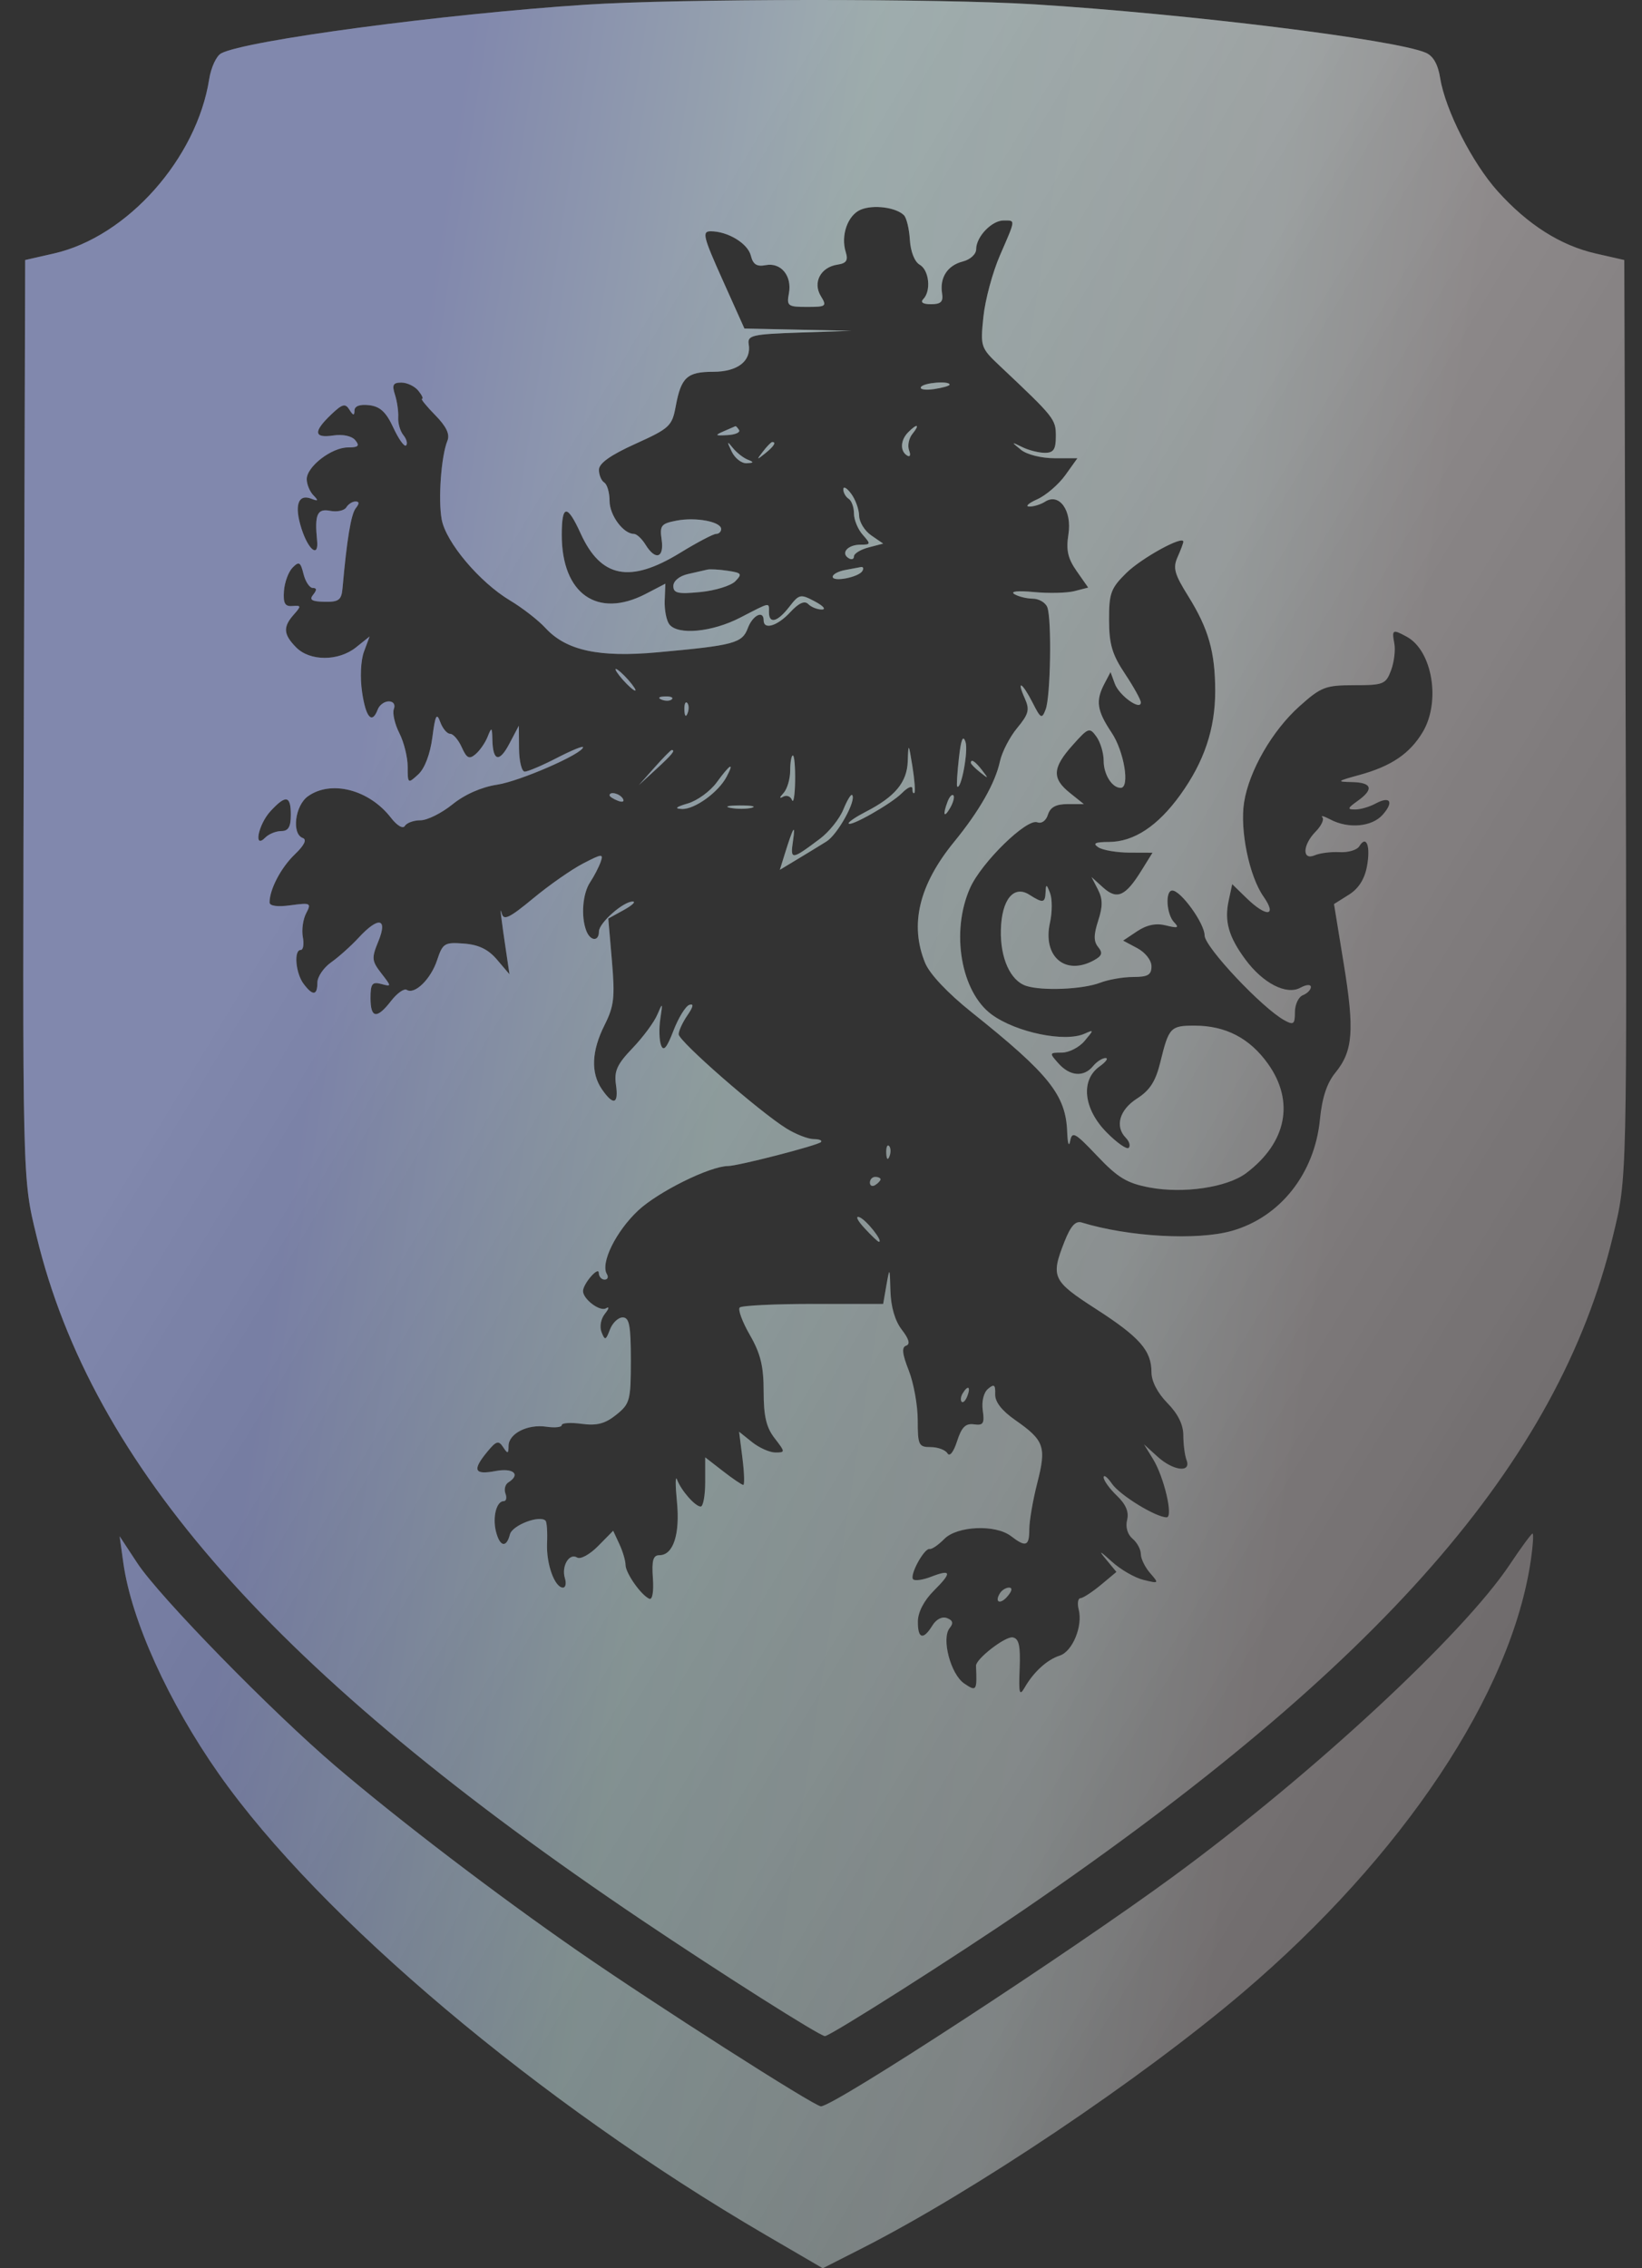 <svg width="42" height="58" viewBox="0 0 42 58" fill="none" xmlns="http://www.w3.org/2000/svg">
<rect x="0" y="0" width="42" height="58" fill="#333333" stroke="none"/>
<path fill-rule="evenodd" clip-rule="evenodd" d="M14.981 0.12C11.334 0.359 6.277 1.034 5.656 1.365C5.535 1.43 5.399 1.724 5.352 2.018C5.032 4.056 3.253 6.055 1.382 6.481L0.644 6.649L0.612 17.577C0.575 30.343 0.569 30.094 0.936 31.614C2.354 37.487 7.059 42.803 16.407 49.092C18.452 50.468 20.972 52.064 21.1 52.064C21.235 52.064 24.449 50.022 26.192 48.83C35.319 42.583 39.861 37.392 41.255 31.614C41.622 30.094 41.616 30.343 41.579 17.577L41.547 6.649L40.818 6.483C39.917 6.278 39.08 5.747 38.311 4.893C37.66 4.171 36.969 2.812 36.838 1.999C36.781 1.641 36.659 1.429 36.466 1.347C35.67 1.009 30.39 0.357 26.462 0.111C24.026 -0.041 17.361 -0.036 14.981 0.12ZM23.121 5.503C23.188 5.569 23.257 5.854 23.273 6.134C23.292 6.435 23.394 6.695 23.525 6.769C23.766 6.907 23.822 7.439 23.616 7.648C23.535 7.731 23.608 7.779 23.814 7.779C24.066 7.779 24.131 7.715 24.097 7.503C24.032 7.1 24.234 6.787 24.625 6.687C24.819 6.638 24.969 6.5 24.969 6.371C24.969 6.055 25.367 5.638 25.669 5.638C25.981 5.638 25.986 5.589 25.577 6.53C25.388 6.964 25.198 7.671 25.154 8.102C25.075 8.871 25.082 8.893 25.586 9.368C26.971 10.673 27.007 10.719 27.007 11.151C27.007 11.492 26.95 11.579 26.726 11.579C26.572 11.579 26.312 11.514 26.149 11.433C25.862 11.293 25.861 11.295 26.116 11.502C26.263 11.623 26.639 11.717 26.969 11.717H27.559L27.249 12.15C27.078 12.388 26.756 12.666 26.531 12.767C26.307 12.867 26.215 12.951 26.328 12.953C26.44 12.955 26.622 12.899 26.732 12.828C27.094 12.595 27.424 13.057 27.329 13.662C27.265 14.069 27.313 14.28 27.541 14.605L27.835 15.025L27.482 15.115C27.287 15.165 26.821 15.175 26.445 15.139C26.045 15.1 25.836 15.12 25.942 15.189C26.042 15.253 26.255 15.306 26.415 15.308C26.575 15.309 26.743 15.408 26.789 15.528C26.905 15.837 26.873 17.811 26.746 18.141C26.65 18.393 26.62 18.378 26.413 17.969C26.148 17.448 25.99 17.36 26.213 17.858C26.342 18.147 26.314 18.257 26.018 18.615C25.827 18.845 25.629 19.23 25.577 19.469C25.457 20.023 25.05 20.738 24.404 21.528C23.506 22.627 23.262 23.646 23.664 24.624C23.78 24.906 24.241 25.395 24.853 25.884C26.841 27.471 27.264 28.002 27.297 28.948C27.308 29.236 27.341 29.341 27.372 29.18C27.423 28.917 27.495 28.957 28.067 29.56C28.595 30.117 28.827 30.256 29.406 30.365C30.275 30.528 31.391 30.362 31.876 29.997C32.91 29.219 33.12 28.166 32.434 27.203C31.966 26.546 31.35 26.226 30.553 26.226C29.939 26.226 29.896 26.272 29.679 27.163C29.56 27.649 29.413 27.879 29.085 28.089C28.632 28.378 28.511 28.805 28.799 29.097C28.887 29.187 28.92 29.301 28.871 29.351C28.822 29.4 28.567 29.221 28.302 28.952C27.713 28.353 27.635 27.618 28.125 27.27C28.291 27.151 28.359 27.055 28.277 27.055C28.195 27.055 28.051 27.148 27.958 27.262C27.724 27.549 27.367 27.521 27.075 27.193C26.835 26.924 26.838 26.916 27.16 26.916C27.341 26.916 27.603 26.783 27.741 26.619C27.985 26.329 27.985 26.324 27.737 26.434C27.237 26.656 26 26.401 25.373 25.947C24.578 25.371 24.312 23.823 24.815 22.702C25.109 22.048 26.264 20.921 26.533 21.026C26.642 21.068 26.757 20.986 26.805 20.83C26.865 20.64 27.012 20.561 27.306 20.561H27.723L27.365 20.274C26.902 19.904 26.918 19.632 27.438 19.052C27.838 18.603 27.869 18.592 28.045 18.836C28.147 18.977 28.23 19.256 28.23 19.454C28.23 19.804 28.445 20.146 28.665 20.146C28.907 20.146 28.754 19.213 28.434 18.735C28.056 18.17 28.02 17.92 28.25 17.482L28.406 17.185L28.515 17.482C28.624 17.784 29.181 18.184 29.181 17.961C29.181 17.894 28.999 17.565 28.776 17.23C28.448 16.738 28.37 16.476 28.368 15.855C28.366 15.169 28.413 15.042 28.808 14.653C29.198 14.269 30.268 13.681 30.268 13.851C30.268 13.886 30.202 14.063 30.121 14.244C29.997 14.522 30.039 14.677 30.395 15.247C30.913 16.079 31.082 16.673 31.083 17.669C31.084 18.636 30.802 19.476 30.191 20.324C29.616 21.122 29.005 21.526 28.366 21.529C28.009 21.531 27.941 21.565 28.094 21.666C28.206 21.739 28.564 21.801 28.889 21.802L29.48 21.804L29.201 22.253C28.789 22.919 28.573 23.016 28.218 22.696L27.919 22.426L28.083 22.744C28.208 22.987 28.21 23.174 28.09 23.543C27.972 23.907 27.972 24.073 28.091 24.218C28.214 24.369 28.189 24.442 27.976 24.558C27.245 24.956 26.666 24.458 26.856 23.597C26.916 23.33 26.917 22.988 26.859 22.837C26.77 22.604 26.753 22.599 26.745 22.806C26.733 23.093 26.681 23.102 26.328 22.878C25.928 22.623 25.619 23.006 25.601 23.779C25.583 24.5 25.844 25.077 26.247 25.209C26.659 25.343 27.699 25.299 28.14 25.129C28.349 25.048 28.73 24.982 28.986 24.982C29.36 24.982 29.453 24.928 29.453 24.71C29.453 24.556 29.296 24.355 29.09 24.245L28.728 24.052L29.089 23.811C29.336 23.647 29.571 23.6 29.826 23.664C30.128 23.74 30.168 23.724 30.031 23.582C29.835 23.38 29.8 22.771 29.985 22.771C30.205 22.771 30.812 23.613 30.812 23.919C30.812 24.213 32.288 25.781 32.855 26.09C33.088 26.217 33.122 26.19 33.122 25.881C33.122 25.686 33.214 25.49 33.326 25.447C33.438 25.403 33.53 25.309 33.53 25.239C33.53 25.166 33.412 25.174 33.259 25.258C32.903 25.451 32.303 25.142 31.854 24.533C31.426 23.953 31.314 23.557 31.427 23.032L31.518 22.608L31.886 22.966C32.395 23.461 32.675 23.435 32.318 22.925C31.953 22.405 31.711 21.226 31.822 20.517C31.949 19.711 32.542 18.682 33.239 18.059C33.792 17.564 33.904 17.521 34.639 17.521C35.386 17.521 35.448 17.496 35.581 17.141C35.659 16.932 35.697 16.621 35.664 16.45C35.598 16.097 35.621 16.084 35.983 16.281C36.64 16.639 36.857 17.942 36.39 18.722C36.059 19.273 35.586 19.593 34.773 19.816C34.192 19.975 34.177 19.99 34.583 19.998C35.098 20.009 35.148 20.181 34.723 20.483C34.464 20.668 34.456 20.699 34.664 20.699C34.797 20.699 35.03 20.631 35.181 20.549C35.56 20.343 35.663 20.502 35.365 20.836C35.091 21.144 34.489 21.198 34.031 20.956C33.867 20.87 33.775 20.844 33.824 20.899C33.874 20.953 33.798 21.117 33.654 21.263C33.316 21.606 33.301 22.012 33.632 21.869C33.763 21.813 34.048 21.777 34.267 21.79C34.485 21.802 34.711 21.734 34.769 21.639C34.95 21.342 35.061 21.631 34.966 22.15C34.904 22.483 34.75 22.724 34.498 22.881L34.122 23.117L34.37 24.637C34.65 26.348 34.609 26.877 34.156 27.431C33.94 27.695 33.817 28.068 33.762 28.628C33.625 30.013 32.744 31.125 31.508 31.474C30.62 31.725 28.864 31.627 27.669 31.26C27.509 31.211 27.386 31.349 27.227 31.751C26.872 32.653 26.919 32.753 28.025 33.466C29.153 34.192 29.453 34.533 29.453 35.089C29.453 35.319 29.609 35.621 29.861 35.877C30.132 36.153 30.268 36.429 30.268 36.705C30.268 36.932 30.305 37.217 30.351 37.337C30.476 37.669 30.007 37.611 29.605 37.245L29.263 36.934L29.491 37.305C29.776 37.767 30.017 38.799 29.841 38.799C29.566 38.799 28.644 38.233 28.443 37.941C28.326 37.772 28.23 37.698 28.23 37.777C28.23 37.857 28.382 38.067 28.567 38.244C28.799 38.466 28.881 38.66 28.83 38.866C28.785 39.047 28.84 39.236 28.969 39.345C29.086 39.443 29.181 39.62 29.181 39.738C29.181 39.856 29.288 40.075 29.419 40.225C29.651 40.492 29.647 40.496 29.249 40.399C29.025 40.344 28.659 40.133 28.436 39.929C28.124 39.645 28.091 39.633 28.294 39.877L28.557 40.195L28.156 40.529C27.935 40.712 27.701 40.864 27.637 40.867C27.572 40.87 27.552 41.001 27.592 41.158C27.701 41.58 27.433 42.229 27.108 42.334C26.782 42.439 26.439 42.752 26.209 43.152C26.076 43.383 26.055 43.305 26.081 42.669C26.104 42.083 26.064 41.9 25.905 41.869C25.718 41.833 24.958 42.421 24.965 42.596C24.994 43.236 24.977 43.261 24.666 43.05C24.316 42.814 24.074 41.896 24.291 41.63C24.392 41.506 24.373 41.434 24.224 41.376C24.099 41.327 23.947 41.404 23.848 41.567C23.614 41.947 23.473 41.906 23.478 41.459C23.48 41.224 23.635 40.926 23.885 40.676C24.356 40.207 24.338 40.117 23.814 40.319C23.606 40.4 23.4 40.429 23.357 40.384C23.257 40.283 23.641 39.579 23.78 39.608C23.836 39.619 24.004 39.504 24.153 39.352C24.483 39.017 25.465 38.975 25.86 39.279C26.24 39.571 26.328 39.539 26.328 39.105C26.328 38.893 26.42 38.359 26.532 37.92C26.77 36.994 26.712 36.831 25.969 36.312C25.622 36.07 25.448 35.846 25.455 35.649C25.463 35.407 25.429 35.382 25.273 35.513C25.16 35.608 25.105 35.835 25.138 36.067C25.186 36.4 25.151 36.454 24.913 36.421C24.699 36.391 24.596 36.493 24.481 36.851C24.391 37.132 24.291 37.257 24.234 37.162C24.181 37.075 23.988 37.003 23.805 37.003C23.498 37.003 23.474 36.952 23.474 36.315C23.474 35.937 23.371 35.365 23.245 35.045C23.077 34.618 23.059 34.449 23.178 34.409C23.287 34.372 23.252 34.241 23.067 34.002C22.893 33.777 22.788 33.419 22.776 33.012C22.759 32.401 22.755 32.395 22.674 32.858L22.59 33.342H20.802C19.818 33.342 18.972 33.383 18.921 33.434C18.871 33.485 18.988 33.802 19.181 34.137C19.454 34.611 19.533 34.934 19.533 35.58C19.533 36.214 19.6 36.5 19.815 36.777C20.088 37.131 20.089 37.141 19.833 37.141C19.688 37.141 19.42 37.022 19.237 36.876L18.905 36.61L18.991 37.29C19.038 37.664 19.047 37.97 19.012 37.97C18.976 37.97 18.743 37.812 18.493 37.618L18.038 37.265V37.894C18.038 38.24 17.986 38.523 17.923 38.523C17.782 38.523 17.422 38.113 17.317 37.832C17.274 37.718 17.273 37.973 17.315 38.398C17.397 39.23 17.222 39.767 16.868 39.767C16.706 39.767 16.668 39.899 16.7 40.354C16.725 40.701 16.687 40.917 16.608 40.881C16.394 40.785 16 40.223 16 40.014C16 39.908 15.929 39.669 15.842 39.482L15.684 39.142L15.3 39.532C15.089 39.747 14.847 39.88 14.763 39.827C14.562 39.701 14.355 40.047 14.449 40.354C14.49 40.487 14.468 40.596 14.401 40.596C14.188 40.596 13.97 39.992 13.993 39.46C14.005 39.177 13.988 38.919 13.954 38.885C13.803 38.733 13.105 39 13.044 39.233C12.953 39.591 12.784 39.554 12.685 39.156C12.595 38.79 12.7 38.385 12.884 38.385C12.949 38.385 12.969 38.298 12.929 38.192C12.889 38.085 12.921 37.957 13.001 37.907C13.329 37.701 13.132 37.528 12.67 37.616C12.128 37.719 12.075 37.593 12.464 37.122C12.693 36.844 12.753 36.826 12.869 37.003C12.987 37.182 13.006 37.178 13.008 36.973C13.011 36.656 13.495 36.41 13.977 36.482C14.193 36.514 14.369 36.495 14.369 36.44C14.369 36.384 14.598 36.37 14.879 36.408C15.266 36.46 15.478 36.405 15.762 36.177C16.113 35.895 16.136 35.812 16.136 34.782C16.136 33.891 16.097 33.687 15.927 33.687C15.813 33.687 15.666 33.827 15.601 33.998C15.496 34.276 15.473 34.283 15.387 34.065C15.331 33.925 15.368 33.723 15.475 33.59C15.579 33.46 15.59 33.4 15.501 33.454C15.348 33.548 14.913 33.221 14.913 33.013C14.913 32.829 15.311 32.368 15.316 32.547C15.318 32.642 15.385 32.72 15.464 32.72C15.543 32.72 15.569 32.656 15.523 32.579C15.353 32.3 15.753 31.488 16.323 30.953C16.835 30.474 18.154 29.821 18.621 29.816C18.88 29.814 20.913 29.29 20.997 29.204C21.039 29.162 20.956 29.127 20.813 29.127C20.669 29.126 20.357 29.005 20.118 28.857C19.423 28.426 17.359 26.623 17.359 26.447C17.359 26.359 17.46 26.141 17.583 25.962C17.735 25.741 17.751 25.655 17.632 25.695C17.536 25.728 17.353 26.025 17.226 26.355C17.057 26.795 16.972 26.895 16.909 26.727C16.861 26.602 16.853 26.298 16.89 26.051C16.954 25.63 16.95 25.624 16.811 25.949C16.731 26.139 16.446 26.523 16.179 26.802C15.784 27.214 15.705 27.388 15.755 27.734C15.828 28.236 15.691 28.281 15.396 27.853C15.107 27.434 15.13 26.875 15.465 26.209C15.707 25.725 15.732 25.506 15.652 24.569L15.559 23.488L15.949 23.273C16.164 23.155 16.271 23.056 16.188 23.053C15.95 23.044 15.32 23.599 15.32 23.818C15.32 24.083 15.098 24.069 14.995 23.796C14.856 23.429 14.903 22.847 15.094 22.56C15.194 22.41 15.314 22.178 15.362 22.045C15.441 21.824 15.402 21.827 14.914 22.08C14.62 22.232 14.044 22.634 13.636 22.973C13.024 23.479 12.881 23.547 12.833 23.353C12.775 23.12 12.818 23.482 12.96 24.429L13.032 24.913L12.715 24.541C12.491 24.276 12.244 24.156 11.867 24.128C11.371 24.09 11.324 24.118 11.181 24.55C11.02 25.037 10.608 25.44 10.403 25.311C10.336 25.27 10.157 25.396 10.005 25.592C9.639 26.065 9.477 26.043 9.477 25.518C9.477 25.156 9.52 25.099 9.749 25.16C10.019 25.232 10.019 25.231 9.752 24.886C9.508 24.57 9.501 24.5 9.678 24.07C9.924 23.471 9.681 23.428 9.171 23.98C8.978 24.189 8.662 24.472 8.469 24.608C8.276 24.745 8.118 24.978 8.118 25.127C8.118 25.461 7.999 25.47 7.764 25.155C7.561 24.883 7.511 24.291 7.691 24.291C7.756 24.291 7.781 24.143 7.746 23.961C7.712 23.78 7.75 23.506 7.831 23.353C7.969 23.091 7.945 23.079 7.436 23.148C7.098 23.195 6.895 23.167 6.895 23.075C6.895 22.742 7.187 22.186 7.539 21.848C7.785 21.613 7.855 21.468 7.744 21.428C7.455 21.323 7.545 20.597 7.877 20.361C8.469 19.939 9.442 20.19 9.998 20.908C10.157 21.114 10.307 21.201 10.357 21.118C10.405 21.039 10.585 20.975 10.757 20.975C10.929 20.975 11.297 20.792 11.575 20.567C11.888 20.314 12.32 20.124 12.714 20.065C13.292 19.979 14.913 19.272 14.913 19.105C14.913 19.067 14.609 19.192 14.238 19.384C13.867 19.575 13.5 19.731 13.422 19.731C13.345 19.731 13.279 19.467 13.276 19.144L13.271 18.557L13.032 19.011C12.772 19.507 12.607 19.471 12.594 18.914C12.586 18.589 12.575 18.582 12.473 18.838C12.412 18.993 12.272 19.194 12.163 19.286C12.002 19.422 11.937 19.39 11.811 19.108C11.726 18.919 11.593 18.764 11.514 18.764C11.435 18.764 11.321 18.628 11.26 18.461C11.17 18.213 11.133 18.286 11.059 18.856C11.002 19.286 10.864 19.65 10.698 19.802C10.434 20.045 10.428 20.041 10.428 19.608C10.428 19.364 10.332 18.976 10.214 18.745C10.097 18.514 10.034 18.237 10.074 18.13C10.117 18.016 10.064 17.935 9.944 17.935C9.832 17.935 9.705 18.028 9.662 18.142C9.516 18.528 9.358 18.353 9.262 17.7C9.206 17.324 9.227 16.888 9.31 16.663L9.454 16.275L9.107 16.553C8.658 16.912 7.927 16.912 7.574 16.553C7.247 16.221 7.234 16.031 7.515 15.715C7.709 15.496 7.706 15.478 7.481 15.496C7.289 15.513 7.241 15.428 7.263 15.113C7.279 14.89 7.378 14.621 7.484 14.514C7.648 14.347 7.687 14.369 7.763 14.676C7.812 14.873 7.919 15.034 8.001 15.034C8.105 15.034 8.108 15.086 8.011 15.206C7.904 15.338 7.973 15.381 8.3 15.388C8.665 15.395 8.734 15.343 8.761 15.043C8.872 13.79 8.979 13.146 9.1 12.995C9.195 12.877 9.193 12.823 9.094 12.823C9.014 12.823 8.908 12.891 8.858 12.974C8.807 13.057 8.62 13.097 8.442 13.062C8.113 12.998 8.044 13.156 8.111 13.825C8.155 14.27 7.892 14.072 7.715 13.528C7.521 12.931 7.62 12.62 7.962 12.752C8.142 12.822 8.152 12.805 8.016 12.665C7.923 12.569 7.846 12.384 7.846 12.252C7.846 11.931 8.482 11.441 8.9 11.441C9.166 11.441 9.206 11.402 9.088 11.257C9 11.149 8.771 11.099 8.528 11.135C8.027 11.21 8.007 11.043 8.465 10.605C8.757 10.326 8.832 10.306 8.938 10.477C9.033 10.629 9.066 10.634 9.067 10.499C9.068 10.383 9.203 10.333 9.443 10.361C9.724 10.394 9.877 10.537 10.062 10.938C10.198 11.231 10.344 11.434 10.387 11.39C10.431 11.346 10.4 11.227 10.318 11.127C10.236 11.027 10.177 10.823 10.186 10.675C10.195 10.526 10.158 10.265 10.103 10.094C10.022 9.843 10.053 9.783 10.266 9.783C10.412 9.783 10.607 9.876 10.7 9.99C10.793 10.104 10.836 10.197 10.795 10.197C10.754 10.197 10.906 10.385 11.132 10.615C11.418 10.906 11.513 11.105 11.444 11.271C11.285 11.661 11.204 12.772 11.298 13.283C11.406 13.867 12.267 14.888 13.044 15.353C13.362 15.543 13.771 15.861 13.953 16.059C14.483 16.635 15.321 16.817 16.82 16.68C18.775 16.503 18.984 16.447 19.128 16.062C19.252 15.73 19.533 15.592 19.533 15.863C19.533 16.115 19.889 16.006 20.214 15.653C20.431 15.419 20.58 15.352 20.673 15.446C20.748 15.523 20.905 15.586 21.021 15.585C21.137 15.585 21.057 15.492 20.843 15.379C20.475 15.183 20.441 15.191 20.188 15.518C19.887 15.906 19.669 15.964 19.669 15.655C19.669 15.396 19.723 15.386 18.932 15.794C18.215 16.164 17.341 16.247 17.121 15.966C17.047 15.871 16.993 15.598 17.002 15.359L17.019 14.925L16.515 15.187C15.281 15.826 14.369 15.185 14.369 13.679C14.369 12.893 14.507 12.883 14.853 13.643C15.371 14.779 16.115 14.923 17.399 14.135C17.833 13.869 18.246 13.652 18.317 13.652C18.388 13.652 18.446 13.596 18.446 13.528C18.446 13.34 17.803 13.218 17.308 13.312C16.91 13.388 16.871 13.437 16.924 13.801C16.991 14.269 16.765 14.34 16.512 13.928C16.418 13.776 16.285 13.652 16.215 13.652C15.945 13.652 15.592 13.176 15.592 12.809C15.592 12.598 15.531 12.386 15.456 12.339C15.381 12.292 15.32 12.145 15.32 12.012C15.32 11.847 15.614 11.638 16.253 11.349C17.127 10.954 17.191 10.895 17.284 10.39C17.421 9.648 17.574 9.507 18.242 9.507C18.868 9.507 19.223 9.231 19.151 8.8C19.114 8.575 19.245 8.545 20.442 8.504L21.775 8.459L20.408 8.43L19.041 8.401L18.483 7.158C17.986 6.052 17.952 5.914 18.178 5.914C18.617 5.914 19.129 6.225 19.206 6.538C19.261 6.762 19.359 6.824 19.585 6.78C19.975 6.704 20.264 7.055 20.179 7.502C20.119 7.823 20.152 7.848 20.64 7.848C21.132 7.848 21.155 7.831 20.996 7.572C20.783 7.224 20.99 6.832 21.421 6.767C21.65 6.733 21.699 6.659 21.633 6.446C21.5 6.02 21.683 5.501 22.017 5.361C22.338 5.227 22.918 5.301 23.121 5.503ZM23.557 9.896C23.519 9.958 23.668 9.982 23.889 9.95C24.109 9.917 24.289 9.866 24.289 9.836C24.289 9.731 23.624 9.785 23.557 9.896ZM18.514 11.027C18.276 11.131 18.288 11.144 18.606 11.126C18.806 11.115 18.94 11.057 18.904 10.997C18.867 10.937 18.826 10.893 18.811 10.898C18.797 10.903 18.663 10.961 18.514 11.027ZM23.229 11.054C23.031 11.255 23.018 11.533 23.201 11.647C23.278 11.696 23.3 11.64 23.253 11.515C23.208 11.397 23.247 11.207 23.339 11.094C23.54 10.848 23.46 10.819 23.229 11.054ZM18.715 11.545C18.796 11.716 18.968 11.851 19.096 11.845C19.285 11.836 19.291 11.819 19.125 11.753C19.013 11.709 18.842 11.574 18.744 11.453C18.594 11.267 18.589 11.281 18.715 11.545ZM19.516 11.545C19.347 11.764 19.351 11.769 19.567 11.597C19.793 11.416 19.865 11.303 19.753 11.303C19.725 11.303 19.618 11.412 19.516 11.545ZM21.571 12.512C21.571 12.598 21.633 12.707 21.707 12.754C21.782 12.801 21.843 12.97 21.843 13.131C21.843 13.291 21.944 13.536 22.068 13.675C22.279 13.913 22.275 13.928 22.008 13.928C21.685 13.928 21.497 14.142 21.705 14.272C21.781 14.32 21.843 14.3 21.843 14.227C21.843 14.155 22.011 14.052 22.217 13.998L22.59 13.9L22.285 13.69C22.116 13.574 21.977 13.348 21.975 13.186C21.972 13.024 21.881 12.771 21.771 12.624C21.661 12.476 21.571 12.426 21.571 12.512ZM18.094 14.565C18.026 14.581 17.802 14.633 17.596 14.679C17.378 14.728 17.223 14.855 17.223 14.985C17.223 15.168 17.342 15.195 17.912 15.139C18.292 15.102 18.695 14.978 18.808 14.863C18.991 14.676 18.971 14.648 18.615 14.595C18.397 14.562 18.162 14.549 18.094 14.565ZM21.605 14.578C21.437 14.611 21.299 14.687 21.299 14.748C21.299 14.889 21.96 14.762 22.057 14.602C22.098 14.536 22.081 14.489 22.021 14.5C21.96 14.51 21.773 14.545 21.605 14.578ZM15.932 17.383C16.067 17.535 16.208 17.659 16.246 17.659C16.283 17.659 16.203 17.535 16.068 17.383C15.932 17.23 15.791 17.106 15.754 17.106C15.716 17.106 15.797 17.23 15.932 17.383ZM16.926 17.891C17.024 17.931 17.141 17.926 17.186 17.88C17.231 17.835 17.151 17.802 17.008 17.808C16.849 17.814 16.817 17.847 16.926 17.891ZM17.505 18.154C17.512 18.315 17.544 18.348 17.587 18.238C17.627 18.138 17.622 18.018 17.577 17.973C17.532 17.927 17.5 18.008 17.505 18.154ZM24.527 19.389C24.484 19.767 24.465 20.092 24.483 20.111C24.583 20.216 24.774 19.196 24.696 18.97C24.631 18.781 24.58 18.907 24.527 19.389ZM23.219 19.466C23.201 20.003 22.895 20.372 22.149 20.755C21.906 20.88 21.707 21.013 21.707 21.05C21.707 21.173 22.799 20.556 23.072 20.278C23.218 20.13 23.338 20.08 23.338 20.169C23.338 20.258 23.361 20.304 23.389 20.273C23.416 20.241 23.393 19.935 23.338 19.593C23.24 18.994 23.235 18.99 23.219 19.466ZM16.739 19.628L16.34 20.077L16.781 19.671C17.193 19.293 17.285 19.179 17.18 19.179C17.157 19.179 16.958 19.381 16.739 19.628ZM20.212 19.704C20.212 19.917 20.136 20.174 20.043 20.277C19.933 20.396 19.929 20.431 20.031 20.372C20.118 20.323 20.22 20.36 20.258 20.456C20.296 20.552 20.332 20.334 20.338 19.973C20.343 19.612 20.318 19.317 20.28 19.317C20.243 19.317 20.212 19.491 20.212 19.704ZM24.833 19.507C24.833 19.536 24.94 19.645 25.071 19.749C25.286 19.921 25.291 19.916 25.122 19.697C24.944 19.467 24.833 19.394 24.833 19.507ZM18.334 20.004C18.17 20.23 17.837 20.473 17.595 20.544C17.286 20.635 17.24 20.677 17.442 20.686C17.766 20.7 18.377 20.259 18.587 19.859C18.793 19.468 18.675 19.536 18.334 20.004ZM15.592 20.338C15.592 20.368 15.687 20.43 15.803 20.475C15.924 20.522 15.978 20.499 15.931 20.421C15.851 20.289 15.592 20.227 15.592 20.338ZM21.57 20.703C21.474 20.938 21.206 21.273 20.974 21.447C20.241 21.997 20.21 21.999 20.284 21.5C20.352 21.039 20.291 21.137 20.069 21.85L19.947 22.242L20.385 21.978C20.627 21.833 20.966 21.625 21.14 21.517C21.428 21.337 21.917 20.451 21.795 20.328C21.767 20.299 21.666 20.468 21.57 20.703ZM24.238 20.497C24.107 20.844 24.145 20.934 24.306 20.654C24.385 20.515 24.421 20.372 24.386 20.337C24.351 20.301 24.285 20.373 24.238 20.497ZM7.439 20.837C7.439 21.144 7.375 21.251 7.194 21.251C7.059 21.251 6.876 21.326 6.786 21.417C6.477 21.731 6.605 21.082 6.919 20.742C7.312 20.316 7.439 20.339 7.439 20.837ZM18.685 20.658C18.854 20.691 19.099 20.69 19.229 20.655C19.359 20.621 19.22 20.594 18.921 20.595C18.622 20.597 18.516 20.625 18.685 20.658ZM22.669 29.484C22.676 29.645 22.708 29.678 22.751 29.568C22.791 29.468 22.786 29.349 22.741 29.303C22.695 29.257 22.663 29.338 22.669 29.484ZM22.251 30.241C22.251 30.321 22.312 30.349 22.387 30.302C22.461 30.255 22.523 30.189 22.523 30.155C22.523 30.122 22.461 30.094 22.387 30.094C22.312 30.094 22.251 30.16 22.251 30.241ZM22.108 31.399C22.287 31.594 22.454 31.753 22.48 31.753C22.602 31.753 22.162 31.195 21.985 31.126C21.873 31.082 21.928 31.205 22.108 31.399ZM24.623 35.631C24.574 35.712 24.563 35.808 24.599 35.844C24.634 35.88 24.699 35.814 24.744 35.696C24.836 35.453 24.757 35.41 24.623 35.631ZM38.617 40.008C37.417 41.806 33.558 45.381 30.007 47.984C27.333 49.944 21.329 53.86 20.998 53.86C20.832 53.86 16.723 51.235 14.777 49.886C12.692 48.441 10.22 46.556 8.594 45.17C6.96 43.779 4.081 40.833 3.515 39.974L3.06 39.283L3.155 39.965C3.36 41.433 4.305 43.52 5.6 45.363C8.181 49.036 13.803 53.775 19.577 57.144L21.045 58L22.022 57.504C24.893 56.047 29.167 53.179 31.785 50.954C35.889 47.465 38.67 43.286 39.16 39.87C39.212 39.509 39.23 39.214 39.2 39.214C39.171 39.214 38.908 39.571 38.617 40.008ZM25.575 40.743C25.428 40.984 25.595 41.035 25.781 40.806C25.889 40.675 25.899 40.596 25.809 40.596C25.729 40.596 25.624 40.662 25.575 40.743Z" fill="url(#paint0_linear_271_4656)" fill-opacity="0.5"/>
<path fill-rule="evenodd" clip-rule="evenodd" d="M14.981 0.12C11.334 0.359 6.277 1.034 5.656 1.365C5.535 1.43 5.399 1.724 5.352 2.018C5.032 4.056 3.253 6.055 1.382 6.481L0.644 6.649L0.612 17.577C0.575 30.343 0.569 30.094 0.936 31.614C2.354 37.487 7.059 42.803 16.407 49.092C18.452 50.468 20.972 52.064 21.1 52.064C21.235 52.064 24.449 50.022 26.192 48.83C35.319 42.583 39.861 37.392 41.255 31.614C41.622 30.094 41.616 30.343 41.579 17.577L41.547 6.649L40.818 6.483C39.917 6.278 39.08 5.747 38.311 4.893C37.66 4.171 36.969 2.812 36.838 1.999C36.781 1.641 36.659 1.429 36.466 1.347C35.67 1.009 30.39 0.357 26.462 0.111C24.026 -0.041 17.361 -0.036 14.981 0.12ZM23.121 5.503C23.188 5.569 23.257 5.854 23.273 6.134C23.292 6.435 23.394 6.695 23.525 6.769C23.766 6.907 23.822 7.439 23.616 7.648C23.535 7.731 23.608 7.779 23.814 7.779C24.066 7.779 24.131 7.715 24.097 7.503C24.032 7.1 24.234 6.787 24.625 6.687C24.819 6.638 24.969 6.5 24.969 6.371C24.969 6.055 25.367 5.638 25.669 5.638C25.981 5.638 25.986 5.589 25.577 6.53C25.388 6.964 25.198 7.671 25.154 8.102C25.075 8.871 25.082 8.893 25.586 9.368C26.971 10.673 27.007 10.719 27.007 11.151C27.007 11.492 26.95 11.579 26.726 11.579C26.572 11.579 26.312 11.514 26.149 11.433C25.862 11.293 25.861 11.295 26.116 11.502C26.263 11.623 26.639 11.717 26.969 11.717H27.559L27.249 12.15C27.078 12.388 26.756 12.666 26.531 12.767C26.307 12.867 26.215 12.951 26.328 12.953C26.44 12.955 26.622 12.899 26.732 12.828C27.094 12.595 27.424 13.057 27.329 13.662C27.265 14.069 27.313 14.28 27.541 14.605L27.835 15.025L27.482 15.115C27.287 15.165 26.821 15.175 26.445 15.139C26.045 15.1 25.836 15.12 25.942 15.189C26.042 15.253 26.255 15.306 26.415 15.308C26.575 15.309 26.743 15.408 26.789 15.528C26.905 15.837 26.873 17.811 26.746 18.141C26.65 18.393 26.62 18.378 26.413 17.969C26.148 17.448 25.99 17.36 26.213 17.858C26.342 18.147 26.314 18.257 26.018 18.615C25.827 18.845 25.629 19.23 25.577 19.469C25.457 20.023 25.05 20.738 24.404 21.528C23.506 22.627 23.262 23.646 23.664 24.624C23.78 24.906 24.241 25.395 24.853 25.884C26.841 27.471 27.264 28.002 27.297 28.948C27.308 29.236 27.341 29.341 27.372 29.18C27.423 28.917 27.495 28.957 28.067 29.56C28.595 30.117 28.827 30.256 29.406 30.365C30.275 30.528 31.391 30.362 31.876 29.997C32.91 29.219 33.12 28.166 32.434 27.203C31.966 26.546 31.35 26.226 30.553 26.226C29.939 26.226 29.896 26.272 29.679 27.163C29.56 27.649 29.413 27.879 29.085 28.089C28.632 28.378 28.511 28.805 28.799 29.097C28.887 29.187 28.92 29.301 28.871 29.351C28.822 29.4 28.567 29.221 28.302 28.952C27.713 28.353 27.635 27.618 28.125 27.27C28.291 27.151 28.359 27.055 28.277 27.055C28.195 27.055 28.051 27.148 27.958 27.262C27.724 27.549 27.367 27.521 27.075 27.193C26.835 26.924 26.838 26.916 27.16 26.916C27.341 26.916 27.603 26.783 27.741 26.619C27.985 26.329 27.985 26.324 27.737 26.434C27.237 26.656 26 26.401 25.373 25.947C24.578 25.371 24.312 23.823 24.815 22.702C25.109 22.048 26.264 20.921 26.533 21.026C26.642 21.068 26.757 20.986 26.805 20.83C26.865 20.64 27.012 20.561 27.306 20.561H27.723L27.365 20.274C26.902 19.904 26.918 19.632 27.438 19.052C27.838 18.603 27.869 18.592 28.045 18.836C28.147 18.977 28.23 19.256 28.23 19.454C28.23 19.804 28.445 20.146 28.665 20.146C28.907 20.146 28.754 19.213 28.434 18.735C28.056 18.17 28.02 17.92 28.25 17.482L28.406 17.185L28.515 17.482C28.624 17.784 29.181 18.184 29.181 17.961C29.181 17.894 28.999 17.565 28.776 17.23C28.448 16.738 28.37 16.476 28.368 15.855C28.366 15.169 28.413 15.042 28.808 14.653C29.198 14.269 30.268 13.681 30.268 13.851C30.268 13.886 30.202 14.063 30.121 14.244C29.997 14.522 30.039 14.677 30.395 15.247C30.913 16.079 31.082 16.673 31.083 17.669C31.084 18.636 30.802 19.476 30.191 20.324C29.616 21.122 29.005 21.526 28.366 21.529C28.009 21.531 27.941 21.565 28.094 21.666C28.206 21.739 28.564 21.801 28.889 21.802L29.48 21.804L29.201 22.253C28.789 22.919 28.573 23.016 28.218 22.696L27.919 22.426L28.083 22.744C28.208 22.987 28.21 23.174 28.09 23.543C27.972 23.907 27.972 24.073 28.091 24.218C28.214 24.369 28.189 24.442 27.976 24.558C27.245 24.956 26.666 24.458 26.856 23.597C26.916 23.33 26.917 22.988 26.859 22.837C26.77 22.604 26.753 22.599 26.745 22.806C26.733 23.093 26.681 23.102 26.328 22.878C25.928 22.623 25.619 23.006 25.601 23.779C25.583 24.5 25.844 25.077 26.247 25.209C26.659 25.343 27.699 25.299 28.14 25.129C28.349 25.048 28.73 24.982 28.986 24.982C29.36 24.982 29.453 24.928 29.453 24.71C29.453 24.556 29.296 24.355 29.09 24.245L28.728 24.052L29.089 23.811C29.336 23.647 29.571 23.6 29.826 23.664C30.128 23.74 30.168 23.724 30.031 23.582C29.835 23.38 29.8 22.771 29.985 22.771C30.205 22.771 30.812 23.613 30.812 23.919C30.812 24.213 32.288 25.781 32.855 26.09C33.088 26.217 33.122 26.19 33.122 25.881C33.122 25.686 33.214 25.49 33.326 25.447C33.438 25.403 33.53 25.309 33.53 25.239C33.53 25.166 33.412 25.174 33.259 25.258C32.903 25.451 32.303 25.142 31.854 24.533C31.426 23.953 31.314 23.557 31.427 23.032L31.518 22.608L31.886 22.966C32.395 23.461 32.675 23.435 32.318 22.925C31.953 22.405 31.711 21.226 31.822 20.517C31.949 19.711 32.542 18.682 33.239 18.059C33.792 17.564 33.904 17.521 34.639 17.521C35.386 17.521 35.448 17.496 35.581 17.141C35.659 16.932 35.697 16.621 35.664 16.45C35.598 16.097 35.621 16.084 35.983 16.281C36.64 16.639 36.857 17.942 36.39 18.722C36.059 19.273 35.586 19.593 34.773 19.816C34.192 19.975 34.177 19.99 34.583 19.998C35.098 20.009 35.148 20.181 34.723 20.483C34.464 20.668 34.456 20.699 34.664 20.699C34.797 20.699 35.03 20.631 35.181 20.549C35.56 20.343 35.663 20.502 35.365 20.836C35.091 21.144 34.489 21.198 34.031 20.956C33.867 20.87 33.775 20.844 33.824 20.899C33.874 20.953 33.798 21.117 33.654 21.263C33.316 21.606 33.301 22.012 33.632 21.869C33.763 21.813 34.048 21.777 34.267 21.79C34.485 21.802 34.711 21.734 34.769 21.639C34.95 21.342 35.061 21.631 34.966 22.15C34.904 22.483 34.75 22.724 34.498 22.881L34.122 23.117L34.37 24.637C34.65 26.348 34.609 26.877 34.156 27.431C33.94 27.695 33.817 28.068 33.762 28.628C33.625 30.013 32.744 31.125 31.508 31.474C30.62 31.725 28.864 31.627 27.669 31.26C27.509 31.211 27.386 31.349 27.227 31.751C26.872 32.653 26.919 32.753 28.025 33.466C29.153 34.192 29.453 34.533 29.453 35.089C29.453 35.319 29.609 35.621 29.861 35.877C30.132 36.153 30.268 36.429 30.268 36.705C30.268 36.932 30.305 37.217 30.351 37.337C30.476 37.669 30.007 37.611 29.605 37.245L29.263 36.934L29.491 37.305C29.776 37.767 30.017 38.799 29.841 38.799C29.566 38.799 28.644 38.233 28.443 37.941C28.326 37.772 28.23 37.698 28.23 37.777C28.23 37.857 28.382 38.067 28.567 38.244C28.799 38.466 28.881 38.66 28.83 38.866C28.785 39.047 28.84 39.236 28.969 39.345C29.086 39.443 29.181 39.62 29.181 39.738C29.181 39.856 29.288 40.075 29.419 40.225C29.651 40.492 29.647 40.496 29.249 40.399C29.025 40.344 28.659 40.133 28.436 39.929C28.124 39.645 28.091 39.633 28.294 39.877L28.557 40.195L28.156 40.529C27.935 40.712 27.701 40.864 27.637 40.867C27.572 40.87 27.552 41.001 27.592 41.158C27.701 41.58 27.433 42.229 27.108 42.334C26.782 42.439 26.439 42.752 26.209 43.152C26.076 43.383 26.055 43.305 26.081 42.669C26.104 42.083 26.064 41.9 25.905 41.869C25.718 41.833 24.958 42.421 24.965 42.596C24.994 43.236 24.977 43.261 24.666 43.05C24.316 42.814 24.074 41.896 24.291 41.63C24.392 41.506 24.373 41.434 24.224 41.376C24.099 41.327 23.947 41.404 23.848 41.567C23.614 41.947 23.473 41.906 23.478 41.459C23.48 41.224 23.635 40.926 23.885 40.676C24.356 40.207 24.338 40.117 23.814 40.319C23.606 40.4 23.4 40.429 23.357 40.384C23.257 40.283 23.641 39.579 23.78 39.608C23.836 39.619 24.004 39.504 24.153 39.352C24.483 39.017 25.465 38.975 25.86 39.279C26.24 39.571 26.328 39.539 26.328 39.105C26.328 38.893 26.42 38.359 26.532 37.92C26.77 36.994 26.712 36.831 25.969 36.312C25.622 36.07 25.448 35.846 25.455 35.649C25.463 35.407 25.429 35.382 25.273 35.513C25.16 35.608 25.105 35.835 25.138 36.067C25.186 36.4 25.151 36.454 24.913 36.421C24.699 36.391 24.596 36.493 24.481 36.851C24.391 37.132 24.291 37.257 24.234 37.162C24.181 37.075 23.988 37.003 23.805 37.003C23.498 37.003 23.474 36.952 23.474 36.315C23.474 35.937 23.371 35.365 23.245 35.045C23.077 34.618 23.059 34.449 23.178 34.409C23.287 34.372 23.252 34.241 23.067 34.002C22.893 33.777 22.788 33.419 22.776 33.012C22.759 32.401 22.755 32.395 22.674 32.858L22.59 33.342H20.802C19.818 33.342 18.972 33.383 18.921 33.434C18.871 33.485 18.988 33.802 19.181 34.137C19.454 34.611 19.533 34.934 19.533 35.58C19.533 36.214 19.6 36.5 19.815 36.777C20.088 37.131 20.089 37.141 19.833 37.141C19.688 37.141 19.42 37.022 19.237 36.876L18.905 36.61L18.991 37.29C19.038 37.664 19.047 37.97 19.012 37.97C18.976 37.97 18.743 37.812 18.493 37.618L18.038 37.265V37.894C18.038 38.24 17.986 38.523 17.923 38.523C17.782 38.523 17.422 38.113 17.317 37.832C17.274 37.718 17.273 37.973 17.315 38.398C17.397 39.23 17.222 39.767 16.868 39.767C16.706 39.767 16.668 39.899 16.7 40.354C16.725 40.701 16.687 40.917 16.608 40.881C16.394 40.785 16 40.223 16 40.014C16 39.908 15.929 39.669 15.842 39.482L15.684 39.142L15.3 39.532C15.089 39.747 14.847 39.88 14.763 39.827C14.562 39.701 14.355 40.047 14.449 40.354C14.49 40.487 14.468 40.596 14.401 40.596C14.188 40.596 13.97 39.992 13.993 39.46C14.005 39.177 13.988 38.919 13.954 38.885C13.803 38.733 13.105 39 13.044 39.233C12.953 39.591 12.784 39.554 12.685 39.156C12.595 38.79 12.7 38.385 12.884 38.385C12.949 38.385 12.969 38.298 12.929 38.192C12.889 38.085 12.921 37.957 13.001 37.907C13.329 37.701 13.132 37.528 12.67 37.616C12.128 37.719 12.075 37.593 12.464 37.122C12.693 36.844 12.753 36.826 12.869 37.003C12.987 37.182 13.006 37.178 13.008 36.973C13.011 36.656 13.495 36.41 13.977 36.482C14.193 36.514 14.369 36.495 14.369 36.44C14.369 36.384 14.598 36.37 14.879 36.408C15.266 36.46 15.478 36.405 15.762 36.177C16.113 35.895 16.136 35.812 16.136 34.782C16.136 33.891 16.097 33.687 15.927 33.687C15.813 33.687 15.666 33.827 15.601 33.998C15.496 34.276 15.473 34.283 15.387 34.065C15.331 33.925 15.368 33.723 15.475 33.59C15.579 33.46 15.59 33.4 15.501 33.454C15.348 33.548 14.913 33.221 14.913 33.013C14.913 32.829 15.311 32.368 15.316 32.547C15.318 32.642 15.385 32.72 15.464 32.72C15.543 32.72 15.569 32.656 15.523 32.579C15.353 32.3 15.753 31.488 16.323 30.953C16.835 30.474 18.154 29.821 18.621 29.816C18.88 29.814 20.913 29.29 20.997 29.204C21.039 29.162 20.956 29.127 20.813 29.127C20.669 29.126 20.357 29.005 20.118 28.857C19.423 28.426 17.359 26.623 17.359 26.447C17.359 26.359 17.46 26.141 17.583 25.962C17.735 25.741 17.751 25.655 17.632 25.695C17.536 25.728 17.353 26.025 17.226 26.355C17.057 26.795 16.972 26.895 16.909 26.727C16.861 26.602 16.853 26.298 16.89 26.051C16.954 25.63 16.95 25.624 16.811 25.949C16.731 26.139 16.446 26.523 16.179 26.802C15.784 27.214 15.705 27.388 15.755 27.734C15.828 28.236 15.691 28.281 15.396 27.853C15.107 27.434 15.13 26.875 15.465 26.209C15.707 25.725 15.732 25.506 15.652 24.569L15.559 23.488L15.949 23.273C16.164 23.155 16.271 23.056 16.188 23.053C15.95 23.044 15.32 23.599 15.32 23.818C15.32 24.083 15.098 24.069 14.995 23.796C14.856 23.429 14.903 22.847 15.094 22.56C15.194 22.41 15.314 22.178 15.362 22.045C15.441 21.824 15.402 21.827 14.914 22.08C14.62 22.232 14.044 22.634 13.636 22.973C13.024 23.479 12.881 23.547 12.833 23.353C12.775 23.12 12.818 23.482 12.96 24.429L13.032 24.913L12.715 24.541C12.491 24.276 12.244 24.156 11.867 24.128C11.371 24.09 11.324 24.118 11.181 24.55C11.02 25.037 10.608 25.44 10.403 25.311C10.336 25.27 10.157 25.396 10.005 25.592C9.639 26.065 9.477 26.043 9.477 25.518C9.477 25.156 9.52 25.099 9.749 25.16C10.019 25.232 10.019 25.231 9.752 24.886C9.508 24.57 9.501 24.5 9.678 24.07C9.924 23.471 9.681 23.428 9.171 23.98C8.978 24.189 8.662 24.472 8.469 24.608C8.276 24.745 8.118 24.978 8.118 25.127C8.118 25.461 7.999 25.47 7.764 25.155C7.561 24.883 7.511 24.291 7.691 24.291C7.756 24.291 7.781 24.143 7.746 23.961C7.712 23.78 7.75 23.506 7.831 23.353C7.969 23.091 7.945 23.079 7.436 23.148C7.098 23.195 6.895 23.167 6.895 23.075C6.895 22.742 7.187 22.186 7.539 21.848C7.785 21.613 7.855 21.468 7.744 21.428C7.455 21.323 7.545 20.597 7.877 20.361C8.469 19.939 9.442 20.19 9.998 20.908C10.157 21.114 10.307 21.201 10.357 21.118C10.405 21.039 10.585 20.975 10.757 20.975C10.929 20.975 11.297 20.792 11.575 20.567C11.888 20.314 12.32 20.124 12.714 20.065C13.292 19.979 14.913 19.272 14.913 19.105C14.913 19.067 14.609 19.192 14.238 19.384C13.867 19.575 13.5 19.731 13.422 19.731C13.345 19.731 13.279 19.467 13.276 19.144L13.271 18.557L13.032 19.011C12.772 19.507 12.607 19.471 12.594 18.914C12.586 18.589 12.575 18.582 12.473 18.838C12.412 18.993 12.272 19.194 12.163 19.286C12.002 19.422 11.937 19.39 11.811 19.108C11.726 18.919 11.593 18.764 11.514 18.764C11.435 18.764 11.321 18.628 11.26 18.461C11.17 18.213 11.133 18.286 11.059 18.856C11.002 19.286 10.864 19.65 10.698 19.802C10.434 20.045 10.428 20.041 10.428 19.608C10.428 19.364 10.332 18.976 10.214 18.745C10.097 18.514 10.034 18.237 10.074 18.13C10.117 18.016 10.064 17.935 9.944 17.935C9.832 17.935 9.705 18.028 9.662 18.142C9.516 18.528 9.358 18.353 9.262 17.7C9.206 17.324 9.227 16.888 9.31 16.663L9.454 16.275L9.107 16.553C8.658 16.912 7.927 16.912 7.574 16.553C7.247 16.221 7.234 16.031 7.515 15.715C7.709 15.496 7.706 15.478 7.481 15.496C7.289 15.513 7.241 15.428 7.263 15.113C7.279 14.89 7.378 14.621 7.484 14.514C7.648 14.347 7.687 14.369 7.763 14.676C7.812 14.873 7.919 15.034 8.001 15.034C8.105 15.034 8.108 15.086 8.011 15.206C7.904 15.338 7.973 15.381 8.3 15.388C8.665 15.395 8.734 15.343 8.761 15.043C8.872 13.79 8.979 13.146 9.1 12.995C9.195 12.877 9.193 12.823 9.094 12.823C9.014 12.823 8.908 12.891 8.858 12.974C8.807 13.057 8.62 13.097 8.442 13.062C8.113 12.998 8.044 13.156 8.111 13.825C8.155 14.27 7.892 14.072 7.715 13.528C7.521 12.931 7.62 12.62 7.962 12.752C8.142 12.822 8.152 12.805 8.016 12.665C7.923 12.569 7.846 12.384 7.846 12.252C7.846 11.931 8.482 11.441 8.9 11.441C9.166 11.441 9.206 11.402 9.088 11.257C9 11.149 8.771 11.099 8.528 11.135C8.027 11.21 8.007 11.043 8.465 10.605C8.757 10.326 8.832 10.306 8.938 10.477C9.033 10.629 9.066 10.634 9.067 10.499C9.068 10.383 9.203 10.333 9.443 10.361C9.724 10.394 9.877 10.537 10.062 10.938C10.198 11.231 10.344 11.434 10.387 11.39C10.431 11.346 10.4 11.227 10.318 11.127C10.236 11.027 10.177 10.823 10.186 10.675C10.195 10.526 10.158 10.265 10.103 10.094C10.022 9.843 10.053 9.783 10.266 9.783C10.412 9.783 10.607 9.876 10.7 9.99C10.793 10.104 10.836 10.197 10.795 10.197C10.754 10.197 10.906 10.385 11.132 10.615C11.418 10.906 11.513 11.105 11.444 11.271C11.285 11.661 11.204 12.772 11.298 13.283C11.406 13.867 12.267 14.888 13.044 15.353C13.362 15.543 13.771 15.861 13.953 16.059C14.483 16.635 15.321 16.817 16.82 16.68C18.775 16.503 18.984 16.447 19.128 16.062C19.252 15.73 19.533 15.592 19.533 15.863C19.533 16.115 19.889 16.006 20.214 15.653C20.431 15.419 20.58 15.352 20.673 15.446C20.748 15.523 20.905 15.586 21.021 15.585C21.137 15.585 21.057 15.492 20.843 15.379C20.475 15.183 20.441 15.191 20.188 15.518C19.887 15.906 19.669 15.964 19.669 15.655C19.669 15.396 19.723 15.386 18.932 15.794C18.215 16.164 17.341 16.247 17.121 15.966C17.047 15.871 16.993 15.598 17.002 15.359L17.019 14.925L16.515 15.187C15.281 15.826 14.369 15.185 14.369 13.679C14.369 12.893 14.507 12.883 14.853 13.643C15.371 14.779 16.115 14.923 17.399 14.135C17.833 13.869 18.246 13.652 18.317 13.652C18.388 13.652 18.446 13.596 18.446 13.528C18.446 13.34 17.803 13.218 17.308 13.312C16.91 13.388 16.871 13.437 16.924 13.801C16.991 14.269 16.765 14.34 16.512 13.928C16.418 13.776 16.285 13.652 16.215 13.652C15.945 13.652 15.592 13.176 15.592 12.809C15.592 12.598 15.531 12.386 15.456 12.339C15.381 12.292 15.32 12.145 15.32 12.012C15.32 11.847 15.614 11.638 16.253 11.349C17.127 10.954 17.191 10.895 17.284 10.39C17.421 9.648 17.574 9.507 18.242 9.507C18.868 9.507 19.223 9.231 19.151 8.8C19.114 8.575 19.245 8.545 20.442 8.504L21.775 8.459L20.408 8.43L19.041 8.401L18.483 7.158C17.986 6.052 17.952 5.914 18.178 5.914C18.617 5.914 19.129 6.225 19.206 6.538C19.261 6.762 19.359 6.824 19.585 6.78C19.975 6.704 20.264 7.055 20.179 7.502C20.119 7.823 20.152 7.848 20.64 7.848C21.132 7.848 21.155 7.831 20.996 7.572C20.783 7.224 20.99 6.832 21.421 6.767C21.65 6.733 21.699 6.659 21.633 6.446C21.5 6.02 21.683 5.501 22.017 5.361C22.338 5.227 22.918 5.301 23.121 5.503ZM23.557 9.896C23.519 9.958 23.668 9.982 23.889 9.95C24.109 9.917 24.289 9.866 24.289 9.836C24.289 9.731 23.624 9.785 23.557 9.896ZM18.514 11.027C18.276 11.131 18.288 11.144 18.606 11.126C18.806 11.115 18.94 11.057 18.904 10.997C18.867 10.937 18.826 10.893 18.811 10.898C18.797 10.903 18.663 10.961 18.514 11.027ZM23.229 11.054C23.031 11.255 23.018 11.533 23.201 11.647C23.278 11.696 23.3 11.64 23.253 11.515C23.208 11.397 23.247 11.207 23.339 11.094C23.54 10.848 23.46 10.819 23.229 11.054ZM18.715 11.545C18.796 11.716 18.968 11.851 19.096 11.845C19.285 11.836 19.291 11.819 19.125 11.753C19.013 11.709 18.842 11.574 18.744 11.453C18.594 11.267 18.589 11.281 18.715 11.545ZM19.516 11.545C19.347 11.764 19.351 11.769 19.567 11.597C19.793 11.416 19.865 11.303 19.753 11.303C19.725 11.303 19.618 11.412 19.516 11.545ZM21.571 12.512C21.571 12.598 21.633 12.707 21.707 12.754C21.782 12.801 21.843 12.97 21.843 13.131C21.843 13.291 21.944 13.536 22.068 13.675C22.279 13.913 22.275 13.928 22.008 13.928C21.685 13.928 21.497 14.142 21.705 14.272C21.781 14.32 21.843 14.3 21.843 14.227C21.843 14.155 22.011 14.052 22.217 13.998L22.59 13.9L22.285 13.69C22.116 13.574 21.977 13.348 21.975 13.186C21.972 13.024 21.881 12.771 21.771 12.624C21.661 12.476 21.571 12.426 21.571 12.512ZM18.094 14.565C18.026 14.581 17.802 14.633 17.596 14.679C17.378 14.728 17.223 14.855 17.223 14.985C17.223 15.168 17.342 15.195 17.912 15.139C18.292 15.102 18.695 14.978 18.808 14.863C18.991 14.676 18.971 14.648 18.615 14.595C18.397 14.562 18.162 14.549 18.094 14.565ZM21.605 14.578C21.437 14.611 21.299 14.687 21.299 14.748C21.299 14.889 21.96 14.762 22.057 14.602C22.098 14.536 22.081 14.489 22.021 14.5C21.96 14.51 21.773 14.545 21.605 14.578ZM15.932 17.383C16.067 17.535 16.208 17.659 16.246 17.659C16.283 17.659 16.203 17.535 16.068 17.383C15.932 17.23 15.791 17.106 15.754 17.106C15.716 17.106 15.797 17.23 15.932 17.383ZM16.926 17.891C17.024 17.931 17.141 17.926 17.186 17.88C17.231 17.835 17.151 17.802 17.008 17.808C16.849 17.814 16.817 17.847 16.926 17.891ZM17.505 18.154C17.512 18.315 17.544 18.348 17.587 18.238C17.627 18.138 17.622 18.018 17.577 17.973C17.532 17.927 17.5 18.008 17.505 18.154ZM24.527 19.389C24.484 19.767 24.465 20.092 24.483 20.111C24.583 20.216 24.774 19.196 24.696 18.97C24.631 18.781 24.58 18.907 24.527 19.389ZM23.219 19.466C23.201 20.003 22.895 20.372 22.149 20.755C21.906 20.88 21.707 21.013 21.707 21.05C21.707 21.173 22.799 20.556 23.072 20.278C23.218 20.13 23.338 20.08 23.338 20.169C23.338 20.258 23.361 20.304 23.389 20.273C23.416 20.241 23.393 19.935 23.338 19.593C23.24 18.994 23.235 18.99 23.219 19.466ZM16.739 19.628L16.34 20.077L16.781 19.671C17.193 19.293 17.285 19.179 17.18 19.179C17.157 19.179 16.958 19.381 16.739 19.628ZM20.212 19.704C20.212 19.917 20.136 20.174 20.043 20.277C19.933 20.396 19.929 20.431 20.031 20.372C20.118 20.323 20.22 20.36 20.258 20.456C20.296 20.552 20.332 20.334 20.338 19.973C20.343 19.612 20.318 19.317 20.28 19.317C20.243 19.317 20.212 19.491 20.212 19.704ZM24.833 19.507C24.833 19.536 24.94 19.645 25.071 19.749C25.286 19.921 25.291 19.916 25.122 19.697C24.944 19.467 24.833 19.394 24.833 19.507ZM18.334 20.004C18.17 20.23 17.837 20.473 17.595 20.544C17.286 20.635 17.24 20.677 17.442 20.686C17.766 20.7 18.377 20.259 18.587 19.859C18.793 19.468 18.675 19.536 18.334 20.004ZM15.592 20.338C15.592 20.368 15.687 20.43 15.803 20.475C15.924 20.522 15.978 20.499 15.931 20.421C15.851 20.289 15.592 20.227 15.592 20.338ZM21.57 20.703C21.474 20.938 21.206 21.273 20.974 21.447C20.241 21.997 20.21 21.999 20.284 21.5C20.352 21.039 20.291 21.137 20.069 21.85L19.947 22.242L20.385 21.978C20.627 21.833 20.966 21.625 21.14 21.517C21.428 21.337 21.917 20.451 21.795 20.328C21.767 20.299 21.666 20.468 21.57 20.703ZM24.238 20.497C24.107 20.844 24.145 20.934 24.306 20.654C24.385 20.515 24.421 20.372 24.386 20.337C24.351 20.301 24.285 20.373 24.238 20.497ZM7.439 20.837C7.439 21.144 7.375 21.251 7.194 21.251C7.059 21.251 6.876 21.326 6.786 21.417C6.477 21.731 6.605 21.082 6.919 20.742C7.312 20.316 7.439 20.339 7.439 20.837ZM18.685 20.658C18.854 20.691 19.099 20.69 19.229 20.655C19.359 20.621 19.22 20.594 18.921 20.595C18.622 20.597 18.516 20.625 18.685 20.658ZM22.669 29.484C22.676 29.645 22.708 29.678 22.751 29.568C22.791 29.468 22.786 29.349 22.741 29.303C22.695 29.257 22.663 29.338 22.669 29.484ZM22.251 30.241C22.251 30.321 22.312 30.349 22.387 30.302C22.461 30.255 22.523 30.189 22.523 30.155C22.523 30.122 22.461 30.094 22.387 30.094C22.312 30.094 22.251 30.16 22.251 30.241ZM22.108 31.399C22.287 31.594 22.454 31.753 22.48 31.753C22.602 31.753 22.162 31.195 21.985 31.126C21.873 31.082 21.928 31.205 22.108 31.399ZM24.623 35.631C24.574 35.712 24.563 35.808 24.599 35.844C24.634 35.88 24.699 35.814 24.744 35.696C24.836 35.453 24.757 35.41 24.623 35.631ZM38.617 40.008C37.417 41.806 33.558 45.381 30.007 47.984C27.333 49.944 21.329 53.86 20.998 53.86C20.832 53.86 16.723 51.235 14.777 49.886C12.692 48.441 10.22 46.556 8.594 45.17C6.96 43.779 4.081 40.833 3.515 39.974L3.06 39.283L3.155 39.965C3.36 41.433 4.305 43.52 5.6 45.363C8.181 49.036 13.803 53.775 19.577 57.144L21.045 58L22.022 57.504C24.893 56.047 29.167 53.179 31.785 50.954C35.889 47.465 38.67 43.286 39.16 39.87C39.212 39.509 39.23 39.214 39.2 39.214C39.171 39.214 38.908 39.571 38.617 40.008ZM25.575 40.743C25.428 40.984 25.595 41.035 25.781 40.806C25.889 40.675 25.899 40.596 25.809 40.596C25.729 40.596 25.624 40.662 25.575 40.743Z" fill="url(#paint1_linear_271_4656)" fill-opacity="0.3"/>
<defs>
<linearGradient id="paint0_linear_271_4656" x1="21.096" y1="4.01334e-06" x2="59.71" y2="23.379" gradientUnits="userSpaceOnUse">
<stop stop-color="white"/>
<stop offset="1" stop-color="white" stop-opacity="0"/>
</linearGradient>
<linearGradient id="paint1_linear_271_4656" x1="17.469" y1="-34.22" x2="43.792" y2="-30.128" gradientUnits="userSpaceOnUse">
<stop stop-color="#4A60DB"/>
<stop offset="0.388" stop-color="#B2E2E4"/>
<stop offset="0.787" stop-color="#E4F5F6"/>
<stop offset="1" stop-color="#CFC0C3"/>
</linearGradient>
</defs>
</svg>
